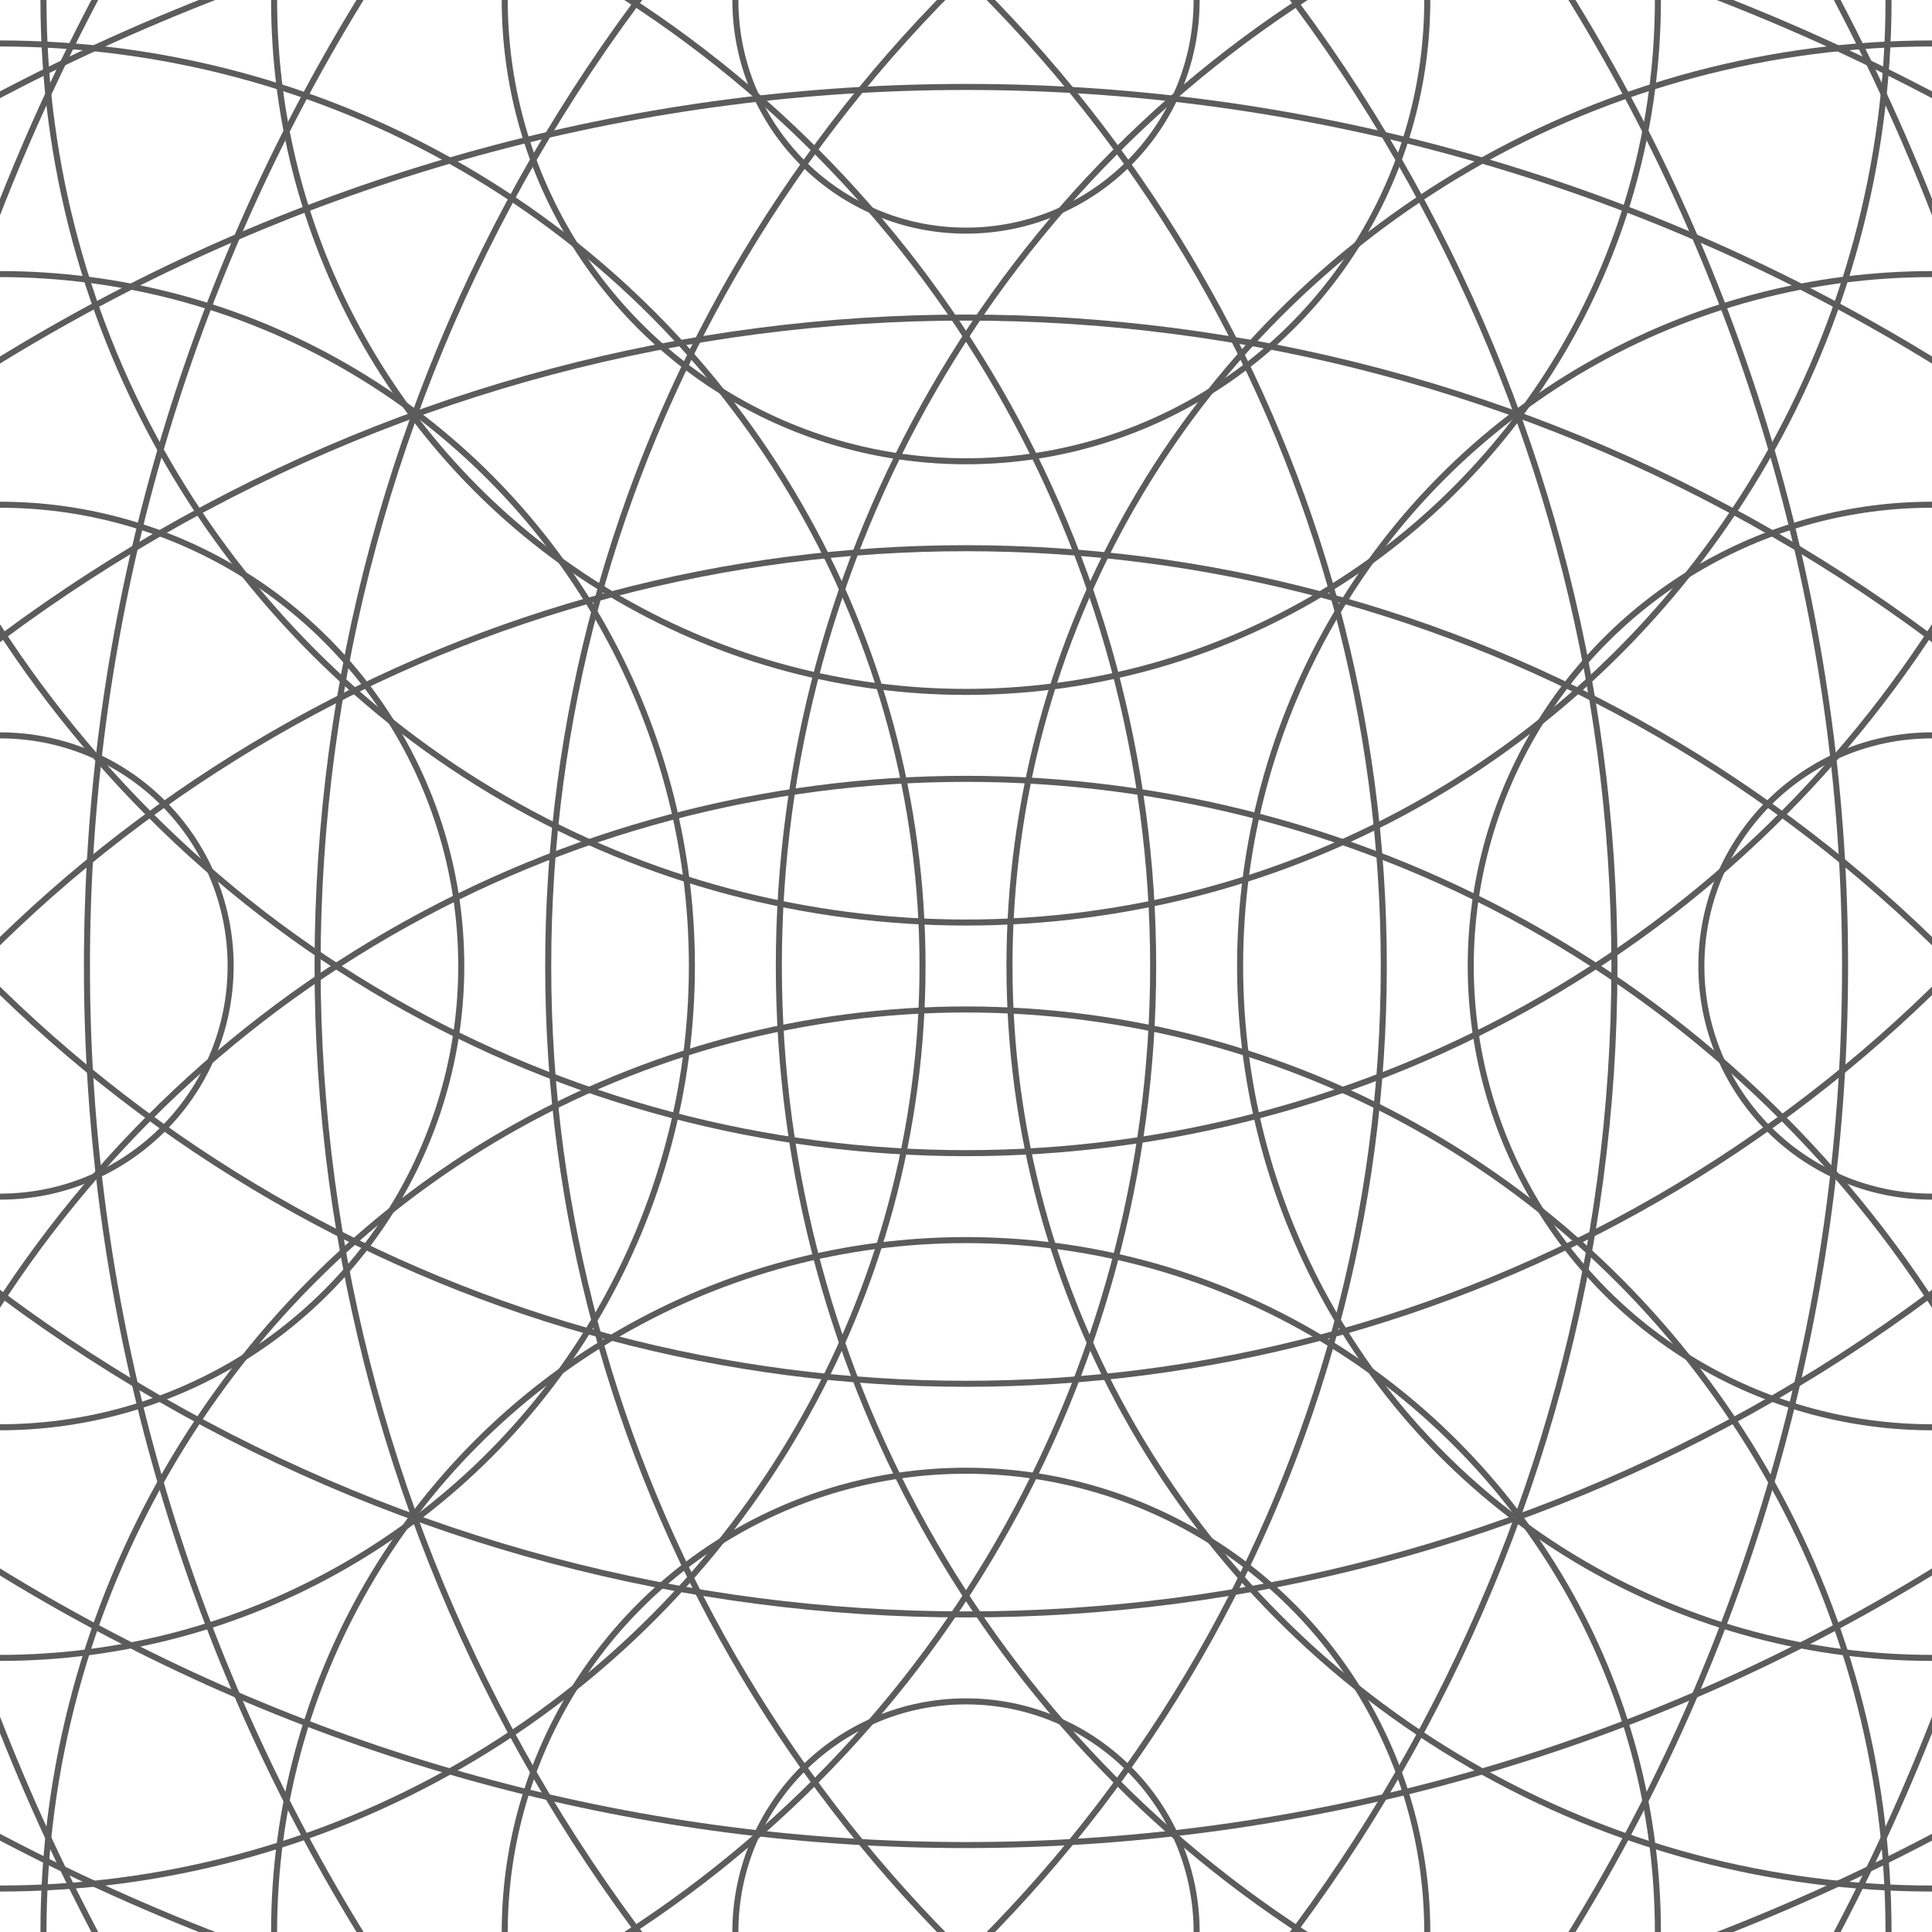 <svg id="backgroundFour" class="background-svg" xmlns="http://www.w3.org/2000/svg" version="1.1" xmlns:xlink="http://www.w3.org/1999/xlink" viewBox="0 0 800 800" opacity="0.64"><defs><linearGradient x1="50%" y1="0%" x2="50%" y2="100%" id="rrreflection-grad"><stop stop-color="hsl(184, 74%, 44%)" stop-opacity="1" offset="45%"></stop><stop stop-color="hsl(332, 87%, 70%)" stop-opacity="1" offset="100%"></stop></linearGradient><linearGradient x1="50%" y1="0%" x2="50%" y2="100%" id="rrreflection-grad-2"><stop stop-color="hsl(332, 87%, 70%)" stop-opacity="1" offset="0%"></stop><stop stop-color="hsl(184, 74%, 44%)" stop-opacity="1" offset="45%"></stop></linearGradient><linearGradient gradientTransform="rotate(270)" x1="50%" y1="0%" x2="50%" y2="100%" id="rrreflection-grad-3"><stop stop-color="hsl(184, 74%, 44%)" stop-opacity="1" offset="45%"></stop><stop stop-color="hsl(332, 87%, 70%)" stop-opacity="1" offset="100%"></stop></linearGradient><linearGradient gradientTransform="rotate(270)" x1="50%" y1="0%" x2="50%" y2="100%" id="rrreflection-grad-4"><stop stop-color="hsl(332, 87%, 70%)" stop-opacity="1" offset="0%"></stop><stop stop-color="hsl(184, 74%, 44%)" stop-opacity="1" offset="45%"></stop></linearGradient></defs><g stroke-width="2.5" stroke="url(#rrreflection-grad)" fill="none"><circle r="3056" cx="50%" cy="0"></circle><circle r="2960.5" cx="50%" cy="0"></circle><circle r="2865" cx="50%" cy="0"></circle><circle r="2769.5" cx="50%" cy="0"></circle><circle r="2674" cx="50%" cy="0"></circle><circle r="2578.5" cx="50%" cy="0"></circle><circle r="2483" cx="50%" cy="0"></circle><circle r="2387.5" cx="50%" cy="0"></circle><circle r="2292" cx="50%" cy="0"></circle><circle r="2196.5" cx="50%" cy="0"></circle><circle r="2101" cx="50%" cy="0"></circle><circle r="2005.5" cx="50%" cy="0"></circle><circle r="1910" cx="50%" cy="0"></circle><circle r="1814.5" cx="50%" cy="0"></circle><circle r="1719" cx="50%" cy="0"></circle><circle r="1623.5" cx="50%" cy="0"></circle><circle r="1528" cx="50%" cy="0"></circle><circle r="1432.5" cx="50%" cy="0"></circle><circle r="1337" cx="50%" cy="0"></circle><circle r="1241.5" cx="50%" cy="0"></circle><circle r="1146" cx="50%" cy="0"></circle><circle r="1050.5" cx="50%" cy="0"></circle><circle r="955" cx="50%" cy="0"></circle><circle r="859.5" cx="50%" cy="0"></circle><circle r="764" cx="50%" cy="0"></circle><circle r="668.5" cx="50%" cy="0"></circle><circle r="573" cx="50%" cy="0"></circle><circle r="477.5" cx="50%" cy="0"></circle><circle r="382" cx="50%" cy="0"></circle><circle r="286.5" cx="50%" cy="0"></circle><circle r="191" cx="50%" cy="0"></circle><circle r="95.5" cx="50%" cy="0"></circle></g><g stroke-width="2.5" stroke="url(#rrreflection-grad-2)" fill="none"><circle r="3056" cx="50%" cy="100%"></circle><circle r="2960.5" cx="50%" cy="100%"></circle><circle r="2865" cx="50%" cy="100%"></circle><circle r="2769.5" cx="50%" cy="100%"></circle><circle r="2674" cx="50%" cy="100%"></circle><circle r="2578.5" cx="50%" cy="100%"></circle><circle r="2483" cx="50%" cy="100%"></circle><circle r="2387.5" cx="50%" cy="100%"></circle><circle r="2292" cx="50%" cy="100%"></circle><circle r="2196.5" cx="50%" cy="100%"></circle><circle r="2101" cx="50%" cy="100%"></circle><circle r="2005.5" cx="50%" cy="100%"></circle><circle r="1910" cx="50%" cy="100%"></circle><circle r="1814.5" cx="50%" cy="100%"></circle><circle r="1719" cx="50%" cy="100%"></circle><circle r="1623.5" cx="50%" cy="100%"></circle><circle r="1528" cx="50%" cy="100%"></circle><circle r="1432.5" cx="50%" cy="100%"></circle><circle r="1337" cx="50%" cy="100%"></circle><circle r="1241.5" cx="50%" cy="100%"></circle><circle r="1146" cx="50%" cy="100%"></circle><circle r="1050.5" cx="50%" cy="100%"></circle><circle r="955" cx="50%" cy="100%"></circle><circle r="859.5" cx="50%" cy="100%"></circle><circle r="764" cx="50%" cy="100%"></circle><circle r="668.5" cx="50%" cy="100%"></circle><circle r="573" cx="50%" cy="100%"></circle><circle r="477.5" cx="50%" cy="100%"></circle><circle r="382" cx="50%" cy="100%"></circle><circle r="286.5" cx="50%" cy="100%"></circle><circle r="191" cx="50%" cy="100%"></circle><circle r="95.5" cx="50%" cy="100%"></circle></g><g stroke-width="2.5" stroke="url(#rrreflection-grad-3)" fill="none"><circle r="3056" cx="0" cy="50%"></circle><circle r="2960.5" cx="0" cy="50%"></circle><circle r="2865" cx="0" cy="50%"></circle><circle r="2769.5" cx="0" cy="50%"></circle><circle r="2674" cx="0" cy="50%"></circle><circle r="2578.5" cx="0" cy="50%"></circle><circle r="2483" cx="0" cy="50%"></circle><circle r="2387.5" cx="0" cy="50%"></circle><circle r="2292" cx="0" cy="50%"></circle><circle r="2196.5" cx="0" cy="50%"></circle><circle r="2101" cx="0" cy="50%"></circle><circle r="2005.5" cx="0" cy="50%"></circle><circle r="1910" cx="0" cy="50%"></circle><circle r="1814.5" cx="0" cy="50%"></circle><circle r="1719" cx="0" cy="50%"></circle><circle r="1623.5" cx="0" cy="50%"></circle><circle r="1528" cx="0" cy="50%"></circle><circle r="1432.5" cx="0" cy="50%"></circle><circle r="1337" cx="0" cy="50%"></circle><circle r="1241.5" cx="0" cy="50%"></circle><circle r="1146" cx="0" cy="50%"></circle><circle r="1050.5" cx="0" cy="50%"></circle><circle r="955" cx="0" cy="50%"></circle><circle r="859.5" cx="0" cy="50%"></circle><circle r="764" cx="0" cy="50%"></circle><circle r="668.5" cx="0" cy="50%"></circle><circle r="573" cx="0" cy="50%"></circle><circle r="477.5" cx="0" cy="50%"></circle><circle r="382" cx="0" cy="50%"></circle><circle r="286.5" cx="0" cy="50%"></circle><circle r="191" cx="0" cy="50%"></circle><circle r="95.5" cx="0" cy="50%"></circle></g><g stroke-width="2.5" stroke="url(#rrreflection-grad-4)" fill="none"><circle r="3056" cx="100%" cy="50%"></circle><circle r="2960.5" cx="100%" cy="50%"></circle><circle r="2865" cx="100%" cy="50%"></circle><circle r="2769.5" cx="100%" cy="50%"></circle><circle r="2674" cx="100%" cy="50%"></circle><circle r="2578.5" cx="100%" cy="50%"></circle><circle r="2483" cx="100%" cy="50%"></circle><circle r="2387.5" cx="100%" cy="50%"></circle><circle r="2292" cx="100%" cy="50%"></circle><circle r="2196.5" cx="100%" cy="50%"></circle><circle r="2101" cx="100%" cy="50%"></circle><circle r="2005.5" cx="100%" cy="50%"></circle><circle r="1910" cx="100%" cy="50%"></circle><circle r="1814.5" cx="100%" cy="50%"></circle><circle r="1719" cx="100%" cy="50%"></circle><circle r="1623.5" cx="100%" cy="50%"></circle><circle r="1528" cx="100%" cy="50%"></circle><circle r="1432.5" cx="100%" cy="50%"></circle><circle r="1337" cx="100%" cy="50%"></circle><circle r="1241.5" cx="100%" cy="50%"></circle><circle r="1146" cx="100%" cy="50%"></circle><circle r="1050.5" cx="100%" cy="50%"></circle><circle r="955" cx="100%" cy="50%"></circle><circle r="859.5" cx="100%" cy="50%"></circle><circle r="764" cx="100%" cy="50%"></circle><circle r="668.5" cx="100%" cy="50%"></circle><circle r="573" cx="100%" cy="50%"></circle><circle r="477.5" cx="100%" cy="50%"></circle><circle r="382" cx="100%" cy="50%"></circle><circle r="286.5" cx="100%" cy="50%"></circle><circle r="191" cx="100%" cy="50%"></circle><circle r="95.5" cx="100%" cy="50%"></circle></g>
</svg>
